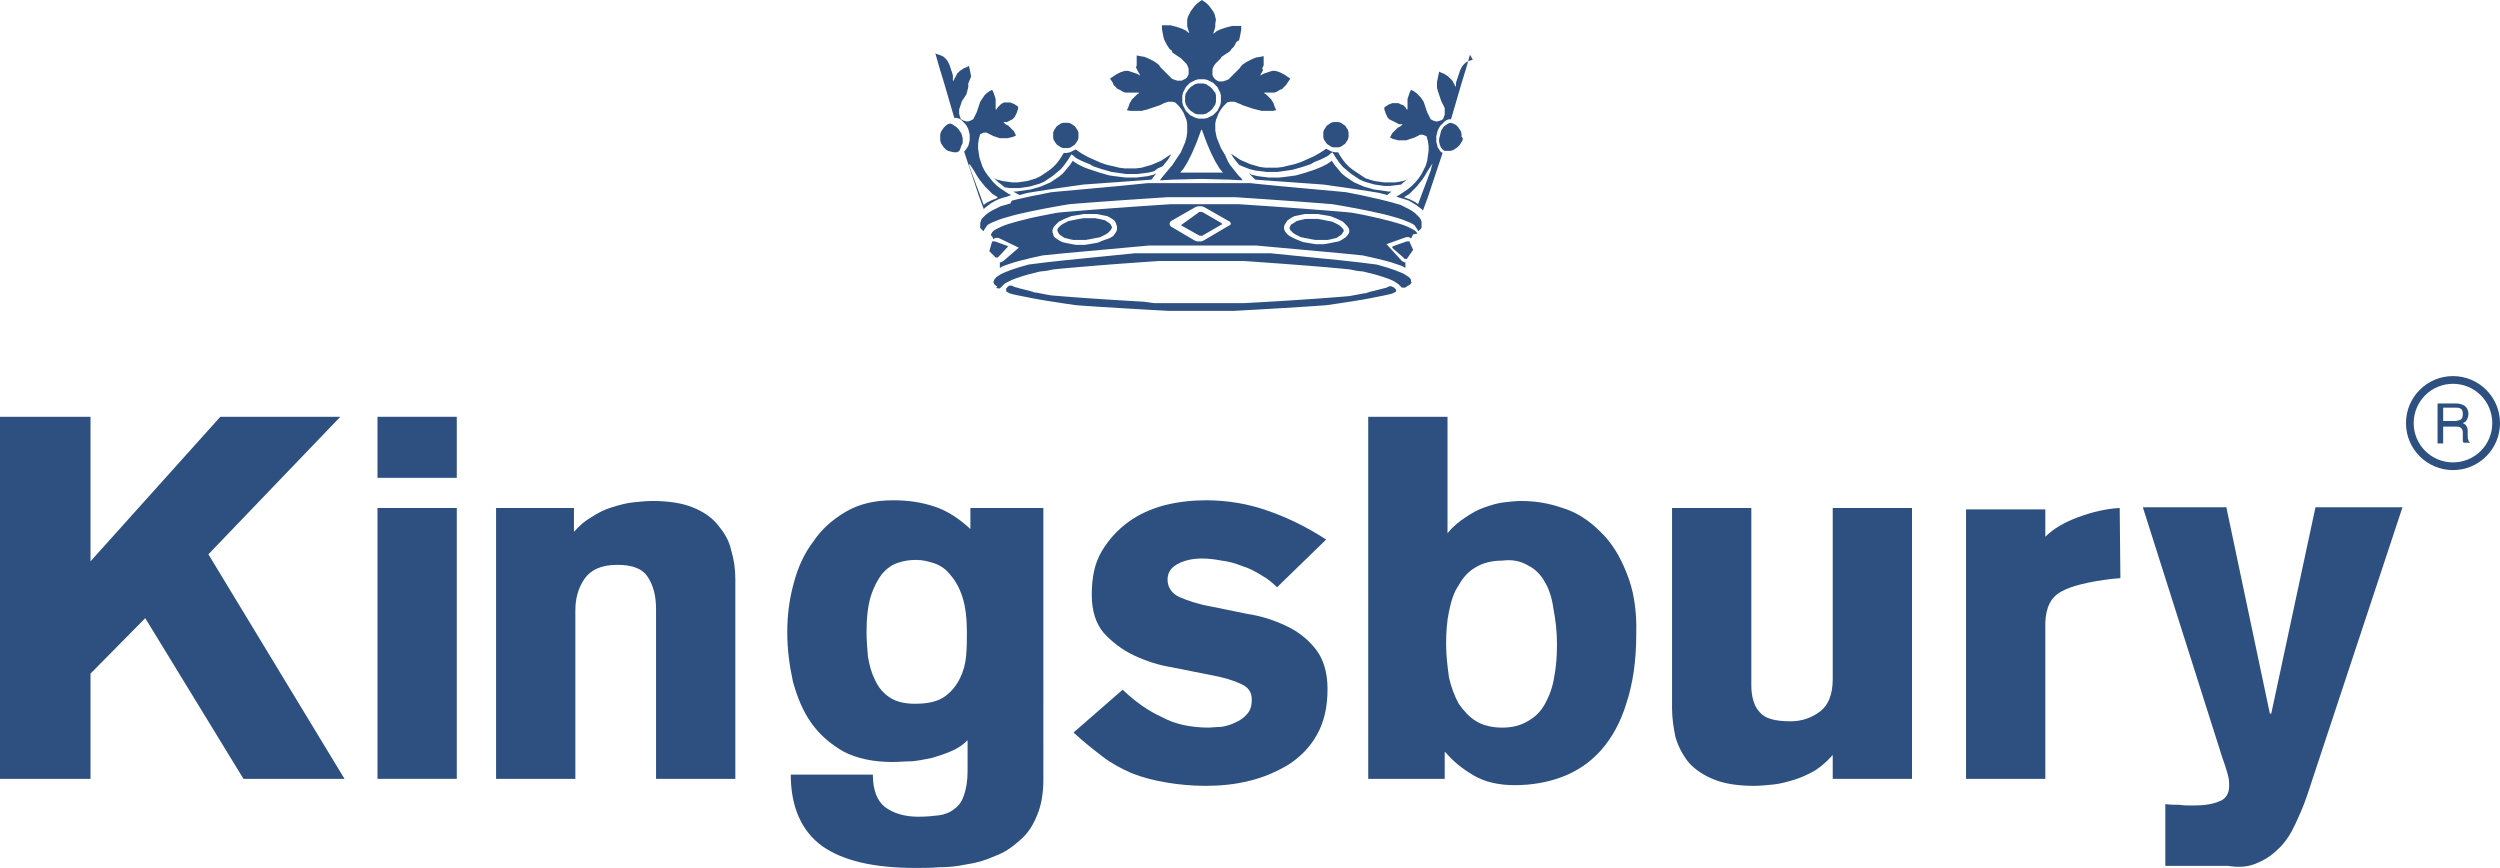 <?xml version="1.0" encoding="utf-8"?>
<!-- Generator: Adobe Illustrator 19.0.0, SVG Export Plug-In . SVG Version: 6.00 Build 0)  -->
<svg version="1.1" id="Capa_1" xmlns="http://www.w3.org/2000/svg" xmlns:xlink="http://www.w3.org/1999/xlink" x="0px" y="0px"
	 viewBox="0 0 356.3 123.7" style="enable-background:new 0 0 356.3 123.7;" xml:space="preserve">
<style type="text/css">
	.st0{fill:#2D5080;}
	.st1{clip-path:url(#SVGID_2_);fill:#2D5080;}
	.st2{clip-path:url(#SVGID_2_);fill-rule:evenodd;clip-rule:evenodd;fill:#2D5080;}
</style>
<polygon class="st0" points="31.4,59.4 12.9,80 12.9,59.4 0,59.4 0,111 12.9,111 12.9,96 20.7,88.1 34.7,111 49.1,111 29.7,79 
	48.5,59.4 "/>
<rect x="53.8" y="72.4" class="st0" width="11.3" height="38.6"/>
<rect x="53.8" y="59.4" class="st0" width="11.3" height="8.7"/>
<g>
	<defs>
		<rect id="SVGID_1_" y="0" width="356.3" height="123.7"/>
	</defs>
	<clipPath id="SVGID_2_">
		<use xlink:href="#SVGID_1_"  style="overflow:visible;"/>
	</clipPath>
	<path class="st1" d="M104.2,78.4c-0.3-1.4-1-2.5-1.9-3.6c-0.9-1.1-2.1-1.9-3.6-2.5c-1.5-0.6-3.4-0.9-5.7-0.9
		c-0.9,0-1.8,0.1-2.8,0.2c-1,0.1-2,0.4-3,0.7c-1,0.3-2,0.8-2.9,1.4c-0.9,0.5-1.7,1.2-2.5,2.1v-3.4H70.7V111H82V87
		c0-1.7,0.4-3.2,1.3-4.5c0.9-1.3,2.4-2,4.7-2c2.2,0,3.6,0.6,4.3,1.7c0.8,1.2,1.2,2.7,1.2,4.6V111h11.3V82.5
		C104.8,81.1,104.6,79.7,104.2,78.4"/>
	<path class="st1" d="M137.7,123.2c1.4-0.2,2.8-0.6,4.1-1.2c1.4-0.5,2.5-1.3,3.5-2.2c1.1-0.9,1.9-2.1,2.5-3.6
		c0.6-1.4,0.9-3.1,0.9-5.1V72.4h-10.4v3c-1.6-1.5-3.3-2.6-5.1-3.2c-1.8-0.6-3.7-0.9-5.9-0.9c-2.6,0-4.8,0.5-6.7,1.6
		c-1.9,1.1-3.5,2.5-4.7,4.3c-1.3,1.7-2.2,3.7-2.8,6c-0.6,2.2-0.9,4.5-0.9,6.9c0,2.4,0.3,4.7,0.8,7c0.6,2.2,1.4,4.2,2.6,5.9
		c1.2,1.7,2.7,3,4.6,4.1c1.9,1,4.3,1.5,7,1.5c0.9,0,1.8-0.1,2.8-0.1c1-0.1,1.9-0.3,2.9-0.5c1-0.3,1.9-0.6,2.8-1
		c0.9-0.4,1.6-0.9,2.2-1.5v4.4c0,1.4-0.2,2.5-0.5,3.4c-0.3,0.9-0.7,1.5-1.4,2c-0.6,0.5-1.4,0.8-2.2,0.9c-0.8,0.1-1.8,0.2-2.9,0.2
		c-2,0-3.6-0.5-4.8-1.4c-1.1-0.9-1.7-2.4-1.7-4.6h-11.7c0,4.7,1.6,8.1,4.5,10.2c3,2.1,7.4,3.1,13.3,3.1c1,0,2.1,0,3.4-0.1
		C135,123.6,136.3,123.5,137.7,123.2 M126.8,99.4c-0.9-0.6-1.6-1.4-2.1-2.5c-0.5-1-0.8-2.1-1-3.3c-0.1-1.2-0.2-2.4-0.2-3.5
		c0-2.1,0.2-3.8,0.6-5.1c0.4-1.3,1-2.4,1.6-3.2c0.7-0.8,1.4-1.3,2.3-1.6c0.9-0.3,1.7-0.4,2.6-0.4c0.9,0,1.7,0.2,2.6,0.5
		c0.9,0.3,1.7,0.9,2.3,1.7c0.7,0.8,1.3,1.9,1.7,3.2c0.4,1.3,0.6,2.9,0.6,4.9c0,1,0,2.1-0.1,3.3c-0.1,1.2-0.4,2.3-0.9,3.3
		c-0.5,1-1.2,1.9-2.2,2.6c-1,0.7-2.4,1-4.2,1C128.9,100.3,127.7,100,126.8,99.4"/>
	<path class="st1" d="M160,98.3l-7,6.1c1.4,1.3,2.8,2.4,4.1,3.4c1.3,1,2.8,1.8,4.2,2.4c1.5,0.6,3.1,1,4.8,1.3
		c1.7,0.3,3.7,0.5,5.7,0.5c2.1,0,4.2-0.2,6.2-0.7c2.1-0.5,3.9-1.3,5.6-2.3c1.7-1.1,3.1-2.5,4.1-4.3c1-1.8,1.5-3.9,1.5-6.5
		c0-2.4-0.6-4.3-1.7-5.7c-1.1-1.4-2.5-2.5-4.2-3.3c-1.7-0.8-3.5-1.4-5.5-1.7l-5.4-1.1c-1.7-0.3-3.1-0.8-4.3-1.3
		c-1.1-0.5-1.7-1.4-1.7-2.5c0-1,0.5-1.7,1.4-2.2c0.9-0.5,2.1-0.8,3.5-0.8c0.9,0,1.8,0.1,2.8,0.3c1,0.1,2,0.4,3,0.8
		c1,0.3,1.9,0.8,2.7,1.3c0.9,0.5,1.6,1.1,2.2,1.7l7-6.8c-2.6-1.7-5.4-3.1-8.3-4.1c-2.8-1-5.8-1.5-8.8-1.5c-1.9,0-3.9,0.2-5.9,0.7
		c-1.9,0.5-3.7,1.3-5.2,2.4c-1.5,1.1-2.8,2.5-3.8,4.2c-1,1.7-1.4,3.7-1.4,6.2c0,2.3,0.6,4.1,1.7,5.4c1.2,1.3,2.6,2.4,4.3,3.2
		c1.7,0.8,3.5,1.4,5.4,1.7l5.5,1.1c1.7,0.3,3.1,0.7,4.2,1.2c1.2,0.5,1.7,1.2,1.7,2.3c0,0.9-0.2,1.6-0.7,2.1c-0.4,0.5-1,0.9-1.7,1.2
		c-0.6,0.3-1.3,0.5-2,0.6c-0.7,0-1.3,0.1-1.7,0.1c-2.6,0-4.9-0.5-6.7-1.5C163.6,101.3,161.8,100,160,98.3"/>
	<path class="st1" d="M211.6,72.3c-0.9,0.3-1.8,0.8-2.7,1.4c-0.9,0.6-1.8,1.3-2.6,2.3V59.4h-11.3V111h10.9v-3.8h0.1
		c1,1.2,2.3,2.3,4,3.3c1.7,1,3.7,1.4,5.9,1.4c2.4,0,4.7-0.4,6.8-1.2c2.1-0.8,4-2.1,5.5-3.8c1.5-1.7,2.8-4,3.6-6.7
		c0.9-2.7,1.4-6,1.4-9.8c0.1-3.5-0.4-6.4-1.4-8.8c-1-2.5-2.2-4.4-3.8-5.9c-1.5-1.5-3.3-2.7-5.3-3.3c-2-0.7-3.9-1-5.9-1
		c-0.8,0-1.6,0.1-2.5,0.2C213.4,71.7,212.5,72,211.6,72.3 M217.8,80.6c1,0.5,1.8,1.3,2.4,2.4c0.6,1,1,2.3,1.2,3.8
		c0.3,1.5,0.5,3.2,0.5,5c0,1.6-0.1,3.2-0.4,4.7c-0.2,1.4-0.7,2.7-1.3,3.8c-0.6,1.1-1.4,1.9-2.5,2.5c-1,0.6-2.2,0.9-3.6,0.9
		c-1.4,0-2.7-0.3-3.7-0.9c-1-0.6-1.8-1.5-2.5-2.5c-0.6-1.1-1.1-2.4-1.4-3.8c-0.2-1.5-0.4-3.1-0.4-4.7c0-1.6,0.1-3.2,0.4-4.6
		c0.3-1.5,0.7-2.8,1.4-3.8c0.6-1.1,1.4-2,2.5-2.6c1-0.6,2.3-0.9,3.7-0.9C215.6,79.7,216.8,80,217.8,80.6"/>
	<path class="st1" d="M249.6,97.7V72.4h-11.3v28.5c0,1.4,0.2,2.8,0.5,4.2c0.4,1.3,1,2.5,1.9,3.6c0.9,1,2.1,1.8,3.6,2.4
		c1.5,0.6,3.4,0.9,5.7,0.9c0.9,0,1.8-0.1,2.8-0.2c1-0.1,2-0.4,3-0.7c1-0.3,2-0.8,2.9-1.3c0.9-0.6,1.7-1.3,2.5-2.2v3.4h11.3V72.4
		h-11.3v24.4c0,2.1-0.6,3.7-1.8,4.6c-1.2,0.9-2.6,1.4-4.2,1.4c-2.2,0-3.7-0.4-4.4-1.3C250,100.7,249.6,99.3,249.6,97.7"/>
	<path class="st1" d="M293.8,84.3c1.4-0.8,3.9-1.4,7.2-1.8l1.2-0.1l-0.1-10c-2,0.1-4,0.6-5.9,1.3c-1.9,0.7-3.5,1.6-4.7,2.8v-3.9
		h-11.3V111h11.3V88.7C291.6,86.5,292.3,85.1,293.8,84.3"/>
	<path class="st1" d="M321.9,122.9c1.2-0.5,2.1-1.2,3-2.1c0.9-0.9,1.6-2,2.2-3.3c0.6-1.3,1.2-2.6,1.7-4.1l13.6-41.1H330l-6.3,29.4
		h-0.2l-6.2-29.4h-11.9l11.3,35.6c0.5,1.4,0.8,2.4,0.9,2.9c0.1,0.5,0.1,0.9,0.1,1.2c0,1.1-0.5,1.9-1.4,2.2c-0.9,0.4-2.1,0.6-3.8,0.6
		c-0.6,0-1.3,0-1.9-0.1c-0.6,0-1.3,0-2-0.1v8.8h8.9C319.3,123.7,320.7,123.5,321.9,122.9"/>
	<path class="st2" d="M208.3,19.5l0-0.4l-0.1-0.4l-0.2-0.3l-0.2-0.3l-0.3-0.3l-0.4-0.2l-0.4-0.1l-0.3,0.1l-0.3,0.2l-0.3,0.2
		l-0.2,0.3l-0.2,0.3l-0.1,0.4l-0.1,0.4l-0.1,0.4l0,0.4l0.1,0.4l0.1,0.3l0.2,0.3l0.1,0.1l0.1,0.1l0.2,0.1l0.4,0l0.4,0l0.4-0.1
		l0.3-0.2l0.3-0.2l0.3-0.3l0.2-0.3l0.2-0.3l0.1-0.4L208.3,19.5z M201.4,35.6l-0.5-1.1l0-0.1l-0.1,0l-0.1,0h-0.1l-0.1,0l-2,0.7
		l-0.1,0.2l1.6,1.4l0.1,0.1l0.1,0.1l0.1,0l0.1,0l0.1,0L201.4,35.6 M209.5,7.8l-0.6,2.1l-0.7,2.3l-0.7,2.4l-0.7,2.4l-0.3,0h0
		l-0.3,0.1l0,0l-0.3,0.2l0,0l-0.3,0.3l0,0l-0.3,0.3l0,0l-0.2,0.3v0l-0.2,0.4v0l-0.1,0.4l0,0l-0.1,0.4l0,0.4v0.4l0.1,0.4v0l0.1,0.4
		l0,0l0.2,0.3l0,0l0.2,0.3l0.3,0.2l-0.7,2.1l-0.7,2.1l-0.7,2.1l-0.7,1.9l-0.2-0.2l0,0l-0.4-0.3l0,0l-0.4-0.3h0l-0.5-0.3l-0.5-0.3h0
		l-0.6-0.2v0l-0.7-0.2l-0.5-0.2l0.4-0.2h0l0.6-0.4v0l0.6-0.4h0l0.6-0.5v0l0.5-0.5h0l0.5-0.6v0l0.4-0.6l0,0l0.3-0.6l0.3-0.6l0,0
		l0.2-0.7v0l0.1-0.7l0.1-0.7l0-0.7v0l-0.1-0.7l-0.2-0.7l-0.3-0.1l0,0l-0.2-0.1h0l-0.2,0h0l-0.2,0h0l-0.2,0.1l0,0l-0.2,0.1h0
		l-0.2,0.1l-0.2,0.1l-0.3,0.1l-0.3,0.1l-0.3,0.1l-0.3,0.1l-0.3,0h-0.4l-0.4,0l-0.4-0.1l-0.4-0.1l-0.4-0.2l0,0v0l0.1-0.2l0.1-0.2
		l0.1-0.2l0.2-0.2l0.2-0.2l0.2-0.2l0.2-0.2l0.2-0.1l0.2-0.1l0.1-0.1l0.1-0.1l0.1-0.1l0,0l-0.3,0l-0.2,0l-0.2-0.1l-0.2-0.1l-0.2-0.1
		l-0.2-0.1L198,17l-0.2-0.2l-0.1-0.2l-0.1-0.2l-0.1-0.2l-0.1-0.3l-0.1-0.3l0-0.3l0.3-0.2l0.3-0.2l0.3-0.1l0.2-0.1l0.2,0l0.2,0l0.3,0
		l0.2,0l0.2,0.1l0.2,0.1L200,15l0.2,0.2l0.1,0.1l0.2,0.3l0.1,0v-0.2l0-0.1l0-0.2l0-0.2l0-0.2v-0.3l0-0.3l0.1-0.3l0.1-0.3l0.1-0.3
		l0.1-0.2v0l0.1-0.2l0.4,0.2l0.4,0.3l0.3,0.3l0.3,0.3l0.2,0.3l0.2,0.3l0.1,0.3l0.1,0.3l0.1,0.3l0.1,0.3l0.1,0.3l0.1,0.2l0.1,0.2l0,0
		l0.1,0.2v0l0.1,0.2l0,0l0.1,0.2l0,0l0.2,0.1l0.2,0.1l0.3,0.1h0l0.3,0h0l0.3-0.1l0,0l0.3-0.1l0,0l0.2-0.2l0.1-0.3l0.1-0.3l0-0.3
		l0-0.3v0l0-0.3v0l-0.1-0.2h0l-0.1-0.2v0l-0.1-0.2l-0.1-0.2l-0.1-0.2l-0.1-0.3l-0.1-0.3l-0.1-0.3l-0.1-0.3l-0.1-0.3l-0.1-0.4l0-0.4
		l0-0.4l0.1-0.5l0.1-0.5l0.1-0.5l0,0l0.2,0.1l0.2,0.1l0.3,0.1l0.3,0.2l0.3,0.2l0.2,0.2l0.2,0.2l0.2,0.2l0.1,0.2l0.1,0.2l0.1,0.1
		l0,0.1l0.1,0.2l0.1,0l0-0.3l0-0.2l0.1-0.3l0.1-0.3l0.1-0.3l0.1-0.3l0.1-0.3l0.1-0.3l0.1-0.2l0.1-0.2l0.2-0.3l0.2-0.2l0.2-0.2
		l0.2-0.1l0.2-0.1l0.3-0.1l0.3-0.1L209.5,7.8 M204.2,23.5l-0.1-0.1l-0.6,0.9l-0.4,0.7l-0.4,0.6l-0.4,0.5l-0.4,0.5l-0.4,0.4l-0.3,0.3
		l-0.3,0.3l-0.3,0.2l-0.5,0.3v0l0.5,0.2l0.3,0.1l0.2,0.1l0.2,0.1l0.2,0.1l0.2,0.1l0.4,0.3l0.3-0.8v0l0.3-0.8l0.3-0.8l0.3-0.8
		l0.3-0.8h0l0.3-0.8l0.2-0.8L204.2,23.5 M192.2,19.3l0-0.4l-0.1-0.4l-0.2-0.3l-0.2-0.3l-0.3-0.2l-0.3-0.2l-0.3-0.1l-0.4,0l-0.4,0
		l-0.3,0.1l-0.3,0.2l-0.3,0.2l-0.2,0.3l-0.2,0.3l-0.1,0.3l0,0.4l0,0.4l0.1,0.3l0.2,0.3l0.2,0.3l0.3,0.2l0.3,0.2l0.3,0.1l0.4,0l0.4,0
		l0.3-0.1l0.3-0.2l0.3-0.2l0.2-0.3l0.2-0.3l0.1-0.4L192.2,19.3 M191.5,33l0-0.2l-0.1-0.2l-0.2-0.2l-0.2-0.2l-0.3-0.2l-0.4-0.2
		l-0.4-0.2l-0.5-0.1l-0.5-0.1l-0.5-0.1l-0.6-0.1l-0.6,0l-0.6,0l-0.5,0l-0.5,0.1l-0.4,0.1l-0.4,0.1l-0.3,0.2l-0.3,0.2L184,32
		l-0.1,0.2l-0.1,0.2l0,0.2l0.1,0.2l0.2,0.2l0.2,0.2l0.3,0.2l0.4,0.2l0.4,0.2l0.5,0.1l0.5,0.1l0.5,0.1l0.6,0.1l0.6,0h0.6l0.5,0
		l0.5-0.1l0.4-0.1l0.4-0.1l0.3-0.2l0.3-0.2l0.2-0.2l0.1-0.2L191.5,33 M198.3,27.3l-0.4,0l-0.7-0.1l-0.7-0.1h0l-0.7-0.1l-0.7-0.2h0
		l-0.7-0.2v0l-0.7-0.3h0l-0.7-0.3h0l-0.6-0.4v0l-0.6-0.4h0l-0.6-0.5l0,0l-0.5-0.6l-0.5-0.6l0,0l-0.4-0.6l-0.1,0.1l-0.3,0.2l-0.3,0.2
		h0l-0.4,0.2l-0.4,0.2l-0.5,0.2l-0.5,0.2h0l-0.6,0.2v0l-0.6,0.2h0l-0.7,0.2l-0.7,0.2l-0.7,0.1h0l-0.8,0.1l-0.8,0.1h0l-0.8,0l-0.8,0
		h0l-0.8-0.1l-0.8-0.1h0l-0.8-0.2h0l-0.4-0.2l0.9,0.9l1.3,0.1l1.4,0.1l1.4,0.1l1.4,0.1l1.4,0.1l1.4,0.1l1.4,0.1l1.4,0.2l1.4,0.2
		l1.4,0.2l1.3,0.2h0l1.3,0.2l1.2,0.2l1.1,0.3L198.3,27.3 M200.7,25.5l-0.4,0.2l-0.8,0.2h0l-0.7,0.1L198,26h0l-0.7,0h0l-0.7-0.1h0
		l-0.7-0.1h0l-0.7-0.2v0l-0.6-0.2h0L194,25h0l-0.6-0.4v0l-0.6-0.4h0l-0.5-0.4v0l-0.5-0.5h0l-0.4-0.5v0l-0.4-0.6h0l-0.3-0.5l-0.4,0
		l-0.5-0.1l0,0l-0.4-0.2h0l-0.4-0.2l-0.9,0.6l-0.9,0.5h0l-0.9,0.4h0l-0.9,0.4v0l-0.9,0.3h0l-0.9,0.2l-0.8,0.2h0l-0.8,0.1h0l-0.8,0
		l-0.8,0h0l-0.8-0.1h0l-0.7-0.2h0l-0.7-0.2v0l-0.7-0.3h0l-0.7-0.3l-0.6-0.4h0l-0.6-0.4l0,0l-0.2-0.1l0.1,0.1l0.3,0.5l0.4,0.5
		l0.4,0.5l0.7,0.3l0.8,0.3l0.8,0.2l0.8,0.1l0.8,0.1l0.8,0l0.8,0l0.7-0.1l0.7-0.1l0.7-0.1l0.7-0.2l0.7-0.2l0.6-0.2l0.6-0.2l0.5-0.3
		l0.5-0.2l0.5-0.2l0.4-0.2l0.4-0.2l0.3-0.2l0.2-0.2l0.3-0.2l0.5,0.8l0.5,0.7l0.5,0.6l0.6,0.5l0.6,0.5l0.6,0.4l0.6,0.4l0.7,0.3
		l0.7,0.2l0.7,0.2l0.7,0.1l0.7,0.1h0.8l0.8-0.1l0.8-0.1l0.3-0.3l0.4-0.3L200.7,25.5L200.7,25.5 M173.3,14l0-0.4l-0.1-0.4L173,13
		l-0.2-0.3l-0.3-0.3l-0.3-0.2l-0.3-0.2l-0.4-0.1l-0.4,0l-0.4,0l-0.4,0.1l-0.3,0.2l-0.3,0.2l-0.3,0.3l-0.2,0.3l-0.2,0.3l-0.1,0.4
		l0,0.4l0,0.4l0.1,0.4l0.2,0.3l0.2,0.3l0.3,0.3l0.3,0.2l0.3,0.2l0.4,0.1l0.4,0l0.4,0l0.4-0.1l0.3-0.2l0.3-0.2l0.3-0.3l0.2-0.3
		l0.2-0.3l0.1-0.4L173.3,14 M174.2,32L174.2,32l-0.1-0.2l-2.6-1.5l-0.2-0.1l-0.2,0l-0.2,0l-0.1,0.1l-2.5,1.8l2.5,1.4l0.2,0.1l0.2,0
		l0.2,0l0.1-0.1l2.6-1.5L174.2,32L174.2,32 M173.2,3.4l0,0.4l-0.1,0.4l-0.2,0.6l0,0l0.2-0.1l0,0l0.1-0.1l0.1-0.1l0.2-0.1l0.2-0.1
		l0.2-0.1l0.3-0.1l0.3-0.1l0.3-0.1l0.4-0.1l0.4-0.1l0.4,0l0.3,0l0.3,0h0.2h0.1l0,0.5l-0.1,0.6l-0.1,0.5l-0.1,0.4L176.2,6L176,6.4
		l-0.2,0.3L175.5,7l-0.2,0.3l-0.3,0.2l-0.3,0.2l-0.3,0.2l-0.3,0.2L174,8.3h0l-0.2,0.2l-0.2,0.2v0l-0.2,0.2l0,0l-0.2,0.2h0L173,9.4v0
		l-0.1,0.2l0,0l-0.1,0.3l0,0.3l0,0.3l0,0.2v0l0.1,0.2l0,0l0.1,0.2l0.2,0.2l0.1,0.1l0,0l0.2,0.1l0,0l0.2,0.1h0l0.3,0l0.3,0l0.3-0.1
		l0,0l0.3-0.1h0l0.2-0.1l0,0l0.2-0.2l0,0l0.2-0.2h0l0.2-0.2v0l0.2-0.2l0.2-0.2l0.2-0.2l0.2-0.2l0.2-0.2l0.2-0.3l0.2-0.2l0.3-0.2
		l0.3-0.2l0.4-0.2l0.4-0.2l0.5-0.2l0.6-0.1l0.5-0.1v0l0,0.2l0,0.3l0,0.3V9l0,0.3l-0.1,0.2l-0.1,0.2L180,10l-0.1,0.2l-0.1,0.2
		l-0.1,0.1v0l0,0.1l-0.1,0.2l0,0l0.3-0.2l0.2-0.1l0.3-0.1l0.3-0.1l0.3-0.1l0.3-0.1l0.3,0l0.2,0l0.3,0.1l0.3,0.1l0.2,0.1l0.2,0.1
		l0.2,0.1l0.3,0.2l0.3,0.2l0.3,0.2l-0.2,0.3l-0.2,0.3l-0.2,0.3l-0.2,0.2l-0.2,0.2l-0.2,0.2l-0.3,0.1l-0.3,0.2l-0.2,0.1l-0.3,0.1
		l-0.3,0l-0.3,0H181l-0.3,0l-0.2,0l-0.3,0l0,0.1l0.1,0.1l0,0l0.1,0l0.1,0.1l0.1,0.1l0.2,0.2L181,14l0.2,0.2l0.1,0.2l0.2,0.3l0.1,0.3
		l0.1,0.3l0.1,0.2l0.1,0.2l0,0l-0.5,0.1l-0.6,0h-0.5l-0.5,0l-0.4-0.1l-0.4-0.1l-0.4-0.1l-0.3-0.1l-0.3-0.1l-0.3-0.1l-0.3-0.1
		l-0.3-0.1l-0.2-0.1l-0.2-0.1h0l-0.3-0.1v0l-0.2-0.1h0l-0.3-0.1h0l-0.3,0h0l-0.3,0l-0.4,0.1l-0.5,0.5v0l-0.4,0.5h0l-0.3,0.5v0
		l-0.2,0.5l0,0l-0.2,0.5v0l-0.1,0.5v0l0,0.5v0l0,0.5v0l0.1,0.5v0l0.1,0.5v0l0.2,0.5h0l0.2,0.5v0l0.2,0.5l0.3,0.5v0l0.3,0.5L175,23h0
		l0.3,0.5l0.4,0.5v0l0.4,0.5l0.4,0.5l0.4,0.4l0.2,0.3l-1.9-0.1l-4-0.1l-4,0.1l-1.9,0.1l0.3-0.4l0.5-0.6l0.5-0.6v0l0.5-0.6l0.4-0.6h0
		l0.4-0.6v0l0.4-0.6l0.3-0.7v0l0.3-0.7h0l0.2-0.7v0l0.1-0.7l0-0.7l0-0.6l-0.1-0.5v0l-0.2-0.5l0,0l-0.2-0.5l-0.3-0.5l0,0l-0.4-0.5
		l-0.5-0.5l-0.4-0.1h0l-0.3,0h0l-0.3,0h0l-0.3,0.1h0l-0.3,0.1v0l-0.2,0.1h0l-0.2,0.1l-0.2,0.1l-0.3,0.1l-0.3,0.1l-0.3,0.1l-0.3,0.1
		l-0.3,0.1l-0.3,0.1l-0.4,0.1l-0.4,0.1l-0.5,0h-0.5l-0.6,0l-0.5-0.1l0,0l0.1-0.2l0.1-0.2l0.1-0.3l0.1-0.3l0.2-0.3l0.1-0.2l0.2-0.2
		l0.2-0.2l0.2-0.2l0.1-0.1l0.1-0.1l0.1,0l0.1-0.1l0-0.1l-0.3,0l-0.2,0l-0.3,0H161l-0.3,0l-0.3,0l-0.3-0.1l-0.2-0.1l-0.3-0.2
		l-0.3-0.1l-0.2-0.2l-0.2-0.2l-0.2-0.2l-0.1-0.3l-0.2-0.3l-0.2-0.3l0.3-0.2l0.3-0.2l0.3-0.2l0.2-0.1l0.2-0.1l0.2-0.1l0.3-0.1
		l0.3-0.1l0.2,0l0.3,0l0.3,0.1l0.3,0.1l0.3,0.1l0.3,0.1l0.2,0.1l0.3,0.2l0,0l-0.1-0.2l0,0l0-0.1v0l-0.1-0.1l-0.1-0.2l-0.1-0.2
		l-0.1-0.2l-0.1-0.2L162,9.3l0-0.3V8.7l0-0.3l0-0.3l0-0.2v0l0.5,0.1l0.6,0.1l0.5,0.2l0.4,0.2l0.4,0.2l0.3,0.2l0.3,0.2l0.2,0.2
		l0.2,0.3l0.2,0.2l0.2,0.2l0.2,0.2l0.2,0.2v0l0.2,0.2l0.2,0.2l0,0l0.2,0.2h0l0.2,0.2v0l0.2,0.1l0,0l0.3,0.1l0.3,0.1l0.3,0h0l0.3,0h0
		l0.2-0.1l0,0l0.2-0.1l0.2-0.1l0.2-0.2l0,0l0.1-0.2l0,0l0.1-0.2v0l0-0.2l0-0.3l0-0.3v0l-0.1-0.3l0,0l-0.1-0.2v0l-0.1-0.2h0l-0.2-0.2
		v0l-0.2-0.2l0,0l-0.2-0.2l-0.2-0.2h0L168,8.1l-0.3-0.2l-0.3-0.2l-0.3-0.2L167,7.2L166.7,7l-0.2-0.3l-0.2-0.3L166.1,6l-0.2-0.4
		l-0.1-0.4l-0.1-0.5l-0.1-0.6l0-0.5h0h0h0.2l0.3,0l0.3,0l0.4,0l0.4,0.1l0.4,0.1l0.3,0.1l0.3,0.1l0.3,0.1l0.2,0.1l0.2,0.1l0.2,0.1
		l0.1,0.1h0l0.1,0.1l0.2,0.1l0,0l-0.2-0.6l-0.1-0.4l0-0.4l0-0.5l0.1-0.4l0.2-0.4l0.2-0.4l0.3-0.4l0.3-0.4l0.3-0.3l0.4-0.3l0.3-0.2
		l0.3,0.2l0.4,0.3l0.3,0.3l0.3,0.4l0.3,0.4l0.2,0.4l0.1,0.4l0.1,0.4L173.2,3.4 M174,14.1L174,14.1l0-0.5v0l-0.1-0.4l0,0l-0.2-0.4v0
		l-0.2-0.4l0,0l-0.3-0.3l0,0l-0.3-0.3l0,0l-0.4-0.2h0l-0.4-0.2l0,0l-0.4-0.1l-0.4,0l-0.5,0h0l-0.4,0.1l0,0l-0.4,0.2h0l-0.4,0.2l0,0
		l-0.3,0.3l0,0l-0.3,0.3l0,0l-0.2,0.4v0l-0.2,0.4l0,0l-0.1,0.4l0,0.5l0,0.5v0l0.1,0.4l0,0l0.2,0.4v0l0.2,0.4l0,0l0.3,0.3l0,0
		l0.3,0.3l0,0l0.4,0.2h0l0.4,0.2l0,0l0.4,0.1l0.5,0l0.4,0h0l0.4-0.1l0,0l0.4-0.2h0l0.4-0.2l0,0l0.3-0.3l0,0l0.3-0.3l0,0l0.2-0.4v0
		l0.2-0.4l0,0l0.1-0.4L174,14.1 M174.3,24.6l-0.5-0.6l-0.3-0.5l-0.3-0.5l-0.3-0.6l-0.3-0.6l-0.3-0.7l-0.3-0.7l-0.3-0.8l-0.4-1.1
		h-0.1l-0.4,1.1l-0.3,0.8l-0.3,0.7l-0.3,0.7l-0.3,0.6l-0.3,0.6l-0.3,0.5l-0.3,0.5l-0.5,0.6l0,0l0.4,0l0.2,0l0.3,0h0l0.3,0l0.4,0
		l0.4,0l0.5,0l0.6,0l0.6,0l0.5,0l0.4,0l0.4,0l0.3,0h0l0.3,0l0.2,0l0.2,0L174.3,24.6L174.3,24.6 M158.5,32.4l-0.1-0.2l-0.1-0.2
		l-0.2-0.2l-0.3-0.2l-0.3-0.2l-0.4-0.1l-0.5-0.1l-0.5-0.1l-0.5,0l-0.6,0l-0.6,0l-0.6,0.1l-0.5,0.1l-0.5,0.1l-0.5,0.1l-0.4,0.2
		l-0.4,0.2l-0.3,0.2l-0.2,0.2l-0.2,0.2l-0.1,0.2l0,0.2l0.1,0.2l0.1,0.2l0.2,0.2l0.3,0.2l0.3,0.2l0.4,0.1l0.4,0.1l0.5,0.1l0.5,0h0.6
		l0.6,0l0.6-0.1l0.5-0.1l0.5-0.1l0.5-0.1l0.4-0.2l0.4-0.2l0.3-0.2l0.2-0.2l0.2-0.2l0.1-0.2L158.5,32.4 M153.7,19.3l0-0.4l-0.1-0.3
		l-0.2-0.3l-0.2-0.3l-0.3-0.2l-0.3-0.2l-0.3-0.1l-0.4,0l-0.4,0l-0.3,0.1l-0.3,0.2l-0.3,0.2l-0.2,0.3l-0.2,0.3l-0.1,0.3l0,0.4l0,0.4
		l0.1,0.3l0.2,0.3l0.2,0.3l0.3,0.2l0.3,0.2l0.3,0.1l0.4,0l0.4,0l0.3-0.1l0.3-0.2l0.3-0.2l0.2-0.3l0.2-0.3l0.1-0.3L153.7,19.3
		 M164.8,24.7l-0.4,0.2l-0.8,0.2h0l-0.8,0.1l-0.8,0.1h0l-0.8,0l-0.8,0h0l-0.8-0.1l-0.8-0.1h0l-0.7-0.1l-0.7-0.2l-0.7-0.2h0l-0.6-0.2
		v0l-0.6-0.2l-0.6-0.2h0l-0.5-0.2l-0.4-0.2l-0.4-0.2h0l-0.3-0.2l-0.3-0.2v0l-0.1-0.1l-0.4,0.6l-0.5,0.6h0l-0.5,0.6v0l-0.6,0.5h0
		l-0.6,0.4v0l-0.6,0.4h0l-0.7,0.3h0l-0.7,0.3v0l-0.7,0.2h0l-0.7,0.2l-0.7,0.1h0l-0.7,0.1l-0.7,0.1h0l-0.4,0l0.9,0.5l1.1-0.3l1.2-0.2
		l1.3-0.2h0l1.3-0.2l1.4-0.2l1.4-0.2l1.4-0.2l1.4-0.1l1.4-0.1l1.4-0.1l1.4-0.1l1.4-0.1l1.4-0.1h0l1.3-0.1L164.8,24.7 M198.9,41.2
		l-0.1-0.1l-0.1-0.1l-0.2-0.1l-0.2-0.1l-0.1,0l-0.1,0l-0.1,0l-0.2,0.1l-0.2,0.1l-0.4,0.1l-0.4,0.1l-0.4,0.1l-0.4,0.1l-0.4,0.1
		l-0.4,0.1l-0.3,0.1l-0.3,0.1l-0.2,0l-1,0.2l-1.1,0.2l-1.2,0.1l-1.3,0.1l-1.3,0.1l-1.4,0.1l-1.5,0.1l-1.5,0.1h0l-1.6,0.1l-1.7,0.1
		l-1.7,0.1l-1.8,0.1l-1.8,0l-1.9,0l-2.7,0l-2.7,0l-1.9,0l-1.8,0L163,43l-1.7-0.1l-1.7-0.1l-1.6-0.1h0l-1.5-0.1l-1.5-0.1l-1.4-0.1
		l-1.3-0.1l-1.3-0.1l-1.2-0.1l-1.1-0.2h0l-1-0.2l-0.2,0l-0.3-0.1l-0.3-0.1l-0.4-0.1l-0.4-0.1l-0.4-0.1l-0.4-0.1L145,41l-0.4-0.1
		l-0.2-0.1l-0.2-0.1l-0.1,0l-0.1,0l-0.1,0l-0.2,0.1l-0.1,0.1l-0.1,0.1l-0.1,0.1l0,0.1l0,0.1l0,0.1l0,0.1l0.1,0.1l0.2,0.1l0.2,0.1
		l0.3,0.1l0.9,0.2l1,0.2l1,0.2l1.1,0.2l1.2,0.2l1.3,0.2l1.3,0.2l1.4,0.2l1.4,0.1l1.5,0.1l1.6,0.1l1.6,0.1l1.7,0.1l1.7,0.1l1.8,0.1
		l1.8,0.1l1.9,0l2.8,0l2.8,0l1.9,0l1.8-0.1l1.8-0.1l1.7-0.1l1.7-0.1l1.6-0.1l1.6-0.1l1.5-0.1l1.4-0.1l1.4-0.2l1.3-0.2l1.3-0.2
		l1.2-0.2l1.1-0.2l1-0.2l1-0.2l0.9-0.2l0.3-0.1l0.2-0.1l0.2-0.1l0.1-0.1L198.9,41.2L198.9,41.2 M166.9,22l-0.2,0.1l-0.6,0.4h0
		l-0.6,0.4l-0.7,0.3h0l-0.7,0.3v0l-0.7,0.2h0l-0.7,0.2h0l-0.8,0.1h0l-0.8,0l-0.8,0h0l-0.8-0.1h0l-0.8-0.2l-0.9-0.2h0l-0.9-0.3v0
		l-0.9-0.4h0l-0.9-0.4h0l-0.9-0.5l-0.9-0.6l-0.4,0.2l-0.4,0.2l0,0l-0.5,0.1h0l-0.4,0l-0.3,0.5l-0.4,0.6v0l-0.4,0.5h0l-0.5,0.5v0
		l-0.5,0.4h0l-0.6,0.4v0l-0.6,0.4h0l-0.6,0.3h0l-0.6,0.2v0l-0.7,0.2h0l-0.7,0.1h0L145,26h0l-0.7,0h0l-0.7-0.1l-0.7-0.1h0l-0.8-0.2
		l0,0l-0.4-0.2l0.1,0.1l0.4,0.4l0.5,0.4l0.5,0.4l0.7,0.1l0.7,0l0.7,0l0.7-0.1l0.7-0.1l0.7-0.2l0.7-0.2l0.7-0.3l0.6-0.4l0.6-0.4
		l0.6-0.5l0.6-0.5l0.5-0.6l0.5-0.7l0.5-0.8l0.3,0.2l0.2,0.2l0.3,0.2l0.4,0.2l0.4,0.2l0.5,0.2l0.5,0.2l0.5,0.3l0.6,0.2l0.6,0.2
		l0.7,0.2l0.7,0.2l0.7,0.1l0.7,0.1l0.7,0.1l0.8,0l0.8,0l0.8-0.1l0.8-0.1l0.8-0.2L165,24l0.7-0.3l0.4-0.5l0.4-0.5l0.3-0.5L166.9,22
		 M201.1,40.2l0-0.3l-0.1-0.2l-0.2-0.2l-0.3-0.2l-0.3-0.2l-0.4-0.2l-0.5-0.2l-0.5-0.2l-0.6-0.2l-0.6-0.2l-0.7-0.2l-0.7-0.2l-0.8-0.1
		l-0.8-0.1l-0.8-0.1l-0.9-0.1l-0.9-0.1l-0.9-0.1l-1-0.1l-1-0.1l-1-0.1l-1-0.1l-1-0.1l-1-0.1l-1-0.1l-1-0.1l-1-0.1l-1-0.1l-1,0l-1,0
		l-1,0l-0.9,0l-0.9,0l-0.9,0l-0.9,0l-0.8,0l-0.8,0l-0.8,0l-0.7,0l-0.7,0l-0.8,0l-0.8,0l-0.8,0l-0.9,0l-0.9,0l-0.9,0l-0.9,0l-1,0
		l-1,0l-1,0l-1,0.1l-1,0.1l-1,0.1l-1,0.1l-1,0.1l-1,0.1l-1,0.1l-1,0.1l-1,0.1l-1,0.1l-0.9,0.1l-0.9,0.1l-0.9,0.1l-0.8,0.1l-0.8,0.1
		l-0.8,0.1l-0.7,0.2l-0.7,0.2l-0.6,0.2l-0.6,0.2l-0.5,0.2l-0.5,0.2l-0.4,0.2l-0.3,0.2l-0.3,0.2l-0.2,0.2l-0.1,0.2l-0.1,0.2l0,0.2
		l0.1,0.2l0.2,0.2l0.2,0.1L142,41l0.2,0.1l0.1,0l0.1,0l0.1,0l0.1-0.1l0.1-0.1l0.1-0.1l0.1-0.1v0l0.1-0.1h0l0.1-0.1l0.3-0.2l0.4-0.2
		h0l0.4-0.2l0.5-0.2v0l0.6-0.2h0l0.6-0.2l0.7-0.2l0.8-0.2l0.8-0.2h0l0.9-0.1l1-0.2l1-0.1l1.1-0.1l1.1-0.1l1.2-0.1l1.2-0.1l1.2-0.1
		l1.3-0.1l1.3-0.1h0l1.4-0.1l1.4-0.1l1.4-0.1l1.5-0.1l1.5,0l1.5,0l1.5,0l1.5,0l1.5,0l1.5,0l1.5,0l1.5,0l1.5,0.1l1.4,0.1l1.4,0.1
		l1.4,0.1h0l1.3,0.1l1.3,0.1l1.3,0.1l1.2,0.1l1.2,0.1l1.1,0.1l1.1,0.1l1,0.1l1,0.2l0.9,0.1h0l0.8,0.2l0.8,0.2l0.7,0.2l0.6,0.2h0
		l0.6,0.2v0l0.5,0.2l0.4,0.2h0l0.3,0.2l0,0l0.3,0.2l0.1,0.1l0.1,0.1l0,0l0.1,0.1l0.1,0.1v0l0.1,0.1l0.1,0l0.1,0l0.1,0l0.1,0l0.2-0.1
		l0.3-0.2l0.2-0.1l0.2-0.2l0.1-0.2L201.1,40.2 M143.7,35.1l-1.9-0.7l-0.1,0h-0.1l-0.1,0l-0.1,0l0,0l-0.4,1.4l0.9,0.9l0.1,0l0.1,0
		l0.1,0l0.1-0.1l0.1-0.1L143.7,35.1 M201.4,33.4l-0.3,0.6l-0.1-0.1h0l-0.2-0.1l0,0l-0.2,0l-0.2,0l-2.8,1l2.2,2.4l0.2,0.1l0,0
		l0.2,0.1l0.1,0l0,0.8l-0.3-0.2h0l-0.5-0.2h0l-0.6-0.2v0l-0.6-0.2h0l-0.7-0.2l-0.8-0.2l-0.8-0.2l-0.9-0.2h0l-0.9-0.2l-1-0.1l-1-0.1
		l-1-0.1l-1.1-0.1l-1.1-0.1l-1.1-0.1l-1.1-0.1l-1.1-0.1l-1.1-0.1l-1.1-0.1h0l-1.1-0.1l-1.1-0.1l-1.1-0.1l-1.1-0.1l-1.1,0l-1.1,0
		l-1,0l-1,0l-0.9,0l-0.9,0l-0.9,0l-0.8,0l-0.8,0l-0.9,0l-0.9,0l-0.9,0l-1,0l-1,0l-1.1,0l-1.1,0l-1.1,0.1l-1.1,0.1l-1.1,0.1l-1.1,0.1
		h0l-1.1,0.1l-1.1,0.1l-1.1,0.1l-1.1,0.1l-1.1,0.1l-1.1,0.1l-1.1,0.1l-1,0.1l-1,0.1l-1,0.1h0l-0.9,0.2l-0.9,0.2l-0.8,0.2l-0.8,0.2
		l-0.7,0.2h0l-0.6,0.2v0l-0.6,0.2h0l-0.5,0.2l-0.3,0.2l0-0.8l0.1,0h0l0.2-0.1l0.2-0.1l2.2-1.9l-2.9-1.4l-0.2,0h0l-0.2,0h0l-0.2,0.1
		l-0.1,0.1l-0.1-0.2l-0.1-0.2v0l-0.1-0.1h0l-0.1-0.1l0,0l0,0l0.1-0.2l0.1-0.2l0.2-0.2l0.3-0.2l0.4-0.2l0.4-0.2l0.5-0.2l0.6-0.2
		l0.7-0.2l0.7-0.2l0.8-0.2l0.8-0.2l0.9-0.2l1-0.2l1-0.2l1.1-0.2l1.1-0.1l1.2-0.1l1.2-0.1l1.3-0.1l1.3-0.1l1.3-0.1l1.4-0.1l1.4-0.1
		l1.4-0.1l1.5-0.1l1.5-0.1l1.5-0.1l1.6,0l1.6,0l1.6,0l1.6,0l1.6,0l1.6,0l1.5,0.1l1.5,0.1l1.5,0.1l1.4,0.1l1.4,0.1l1.4,0.1l1.3,0.1
		l1.3,0.1l1.3,0.1l1.2,0.1l1.2,0.1l1.1,0.1l1.1,0.2l1,0.2l0.9,0.2l0.9,0.2l0.8,0.2l0.8,0.2l0.7,0.2l0.7,0.2l0.6,0.2l0.5,0.2l0.4,0.2
		l0.4,0.2l0.3,0.2l0.2,0.2l0.1,0.2L201.4,33.4 M192.3,33.1L192.3,33.1l0-0.3v0l-0.1-0.3l0,0l-0.2-0.3l0,0l-0.3-0.3v0l-0.3-0.3l0,0
		l-0.4-0.2h0l-0.4-0.2l-0.5-0.2l0,0l-0.5-0.2h0l-0.6-0.1l-0.6-0.1l-0.6-0.1l-0.6,0l-0.6,0h0l-0.6,0l-0.5,0.1h0l-0.5,0.1h0l-0.5,0.1
		l0,0l-0.4,0.2l-0.3,0.2l0,0l-0.3,0.2l0,0l-0.2,0.3l0,0l-0.2,0.3l-0.1,0.3l0,0.3l0,0l0.1,0.3v0l0.2,0.3l0,0l0.3,0.3l0,0l0.3,0.2l0,0
		l0.4,0.2h0l0.4,0.2h0l0.5,0.2v0l0.5,0.2h0l0.6,0.1l0.6,0.1l0.6,0.1l0.6,0l0.6,0h0l0.6-0.1l0.5-0.1h0l0.5-0.1h0l0.5-0.1l0,0l0.4-0.2
		l0.3-0.2l0,0l0.3-0.2l0,0l0.2-0.2l0,0l0.2-0.3L192.3,33.1 M175.4,32v-0.2l-0.1-0.2l-0.2-0.1l-3.5-2l-0.3-0.1l-0.3,0l-0.3,0
		l-0.3,0.1l-3.5,2l-0.1,0.1l-0.1,0.2V32l0.1,0.2l0.1,0.1l3.4,2l0.3,0.1l0.3,0l0.3,0l0.3-0.1l3.4-2l0.2-0.1L175.4,32L175.4,32
		 M159.2,32.3L159.2,32.3l-0.1-0.3l0,0l-0.1-0.3l0,0l-0.2-0.3l0,0l-0.3-0.2l0,0l-0.3-0.2l-0.4-0.2l0,0l-0.5-0.1h0l-0.5-0.1h0
		l-0.5-0.1l-0.6,0h0l-0.6,0l-0.6,0l-0.6,0.1h0l-0.6,0.1l-0.6,0.1h0l-0.5,0.2l0,0l-0.5,0.2l-0.4,0.2h0l-0.4,0.2l0,0l-0.3,0.3v0
		l-0.3,0.3l0,0l-0.2,0.3l0,0l-0.1,0.3l0,0.3l0.1,0.3l0,0l0.1,0.3l0,0l0.2,0.2l0,0l0.3,0.2l0,0l0.3,0.2l0.4,0.2l0,0l0.4,0.1h0
		l0.5,0.1h0l0.5,0.1l0.6,0.1h0l0.6,0l0.6,0l0.6-0.1h0l0.6-0.1l0.6-0.1h0l0.5-0.2v0l0.5-0.2h0L158,34h0l0.4-0.2l0,0l0.3-0.2l0,0
		l0.2-0.3l0,0l0.2-0.3v0l0.1-0.3L159.2,32.3 M202.6,31.9l0-0.3l-0.1-0.3l-0.2-0.3l-0.3-0.3l-0.3-0.3l-0.4-0.3l-0.5-0.3l-0.6-0.3
		l-0.6-0.3l-0.7-0.2l-0.7-0.2l-0.8-0.2l-0.8-0.2l-0.9-0.2l-0.9-0.2l-0.9-0.2l-1-0.2l-1-0.2l-1-0.1l-1.1-0.1l-1.1-0.1l-1.1-0.1
		l-1.1-0.1l-1.1-0.1l-1.1-0.1l-1.1-0.1l-1.1-0.1l-1-0.1l-1-0.1l-1-0.1l-0.9-0.1l-0.9,0l-0.9,0l-0.9,0l-0.8,0l-0.8,0l-0.7,0l-0.7,0
		l-0.6,0l-0.5,0h-0.5h-0.5l-0.5,0l-0.6,0l-0.7,0l-0.7,0l-0.8,0l-0.8,0l-0.9,0l-0.9,0l-0.9,0l-1,0.1l-1,0.1l-1,0.1l-1,0.1l-1.1,0.1
		l-1.1,0.1l-1.1,0.1l-1.1,0.1l-1.1,0.1l-1.1,0.1l-1.1,0.1l-1.1,0.1l-1,0.1l-1,0.2l-1,0.2l-1,0.2l-0.9,0.2l-0.9,0.2l-0.8,0.2L144,29
		l-0.7,0.2l-0.7,0.2l-0.6,0.3l-0.6,0.3l-0.5,0.3l-0.4,0.3l-0.3,0.3l-0.3,0.3l-0.1,0.3l-0.1,0.3l0,0.3l0,0.2l0,0.2l0.1,0.1l0.1,0.1
		l0.1,0.1l0.1,0.1l0.1,0l0.1-0.2l0.2-0.3l0,0l0.2-0.3l0,0l0.3-0.2l0,0l0.4-0.2h0l0.5-0.2l0.5-0.2h0l0.6-0.2v0l0.7-0.2l0.7-0.2h0
		l0.8-0.2l0.9-0.2l0.9-0.2l1-0.2l1-0.2h0l1.1-0.2l1.1-0.2l1.2-0.2l1.2-0.1l1.3-0.1l1.3-0.1l1.4-0.1l1.4-0.1l1.4-0.1l1.5-0.1l1.5-0.1
		h0l1.5-0.1l1.5-0.1l1.6,0l1.6,0l1.6,0l1.6,0l1.6,0l1.6,0l1.5,0.1l1.5,0.1h0l1.5,0.1l1.4,0.1l1.4,0.1l1.4,0.1l1.4,0.1l1.3,0.1
		l1.3,0.1l1.2,0.1l1.2,0.2l1.1,0.2l1.1,0.2h0l1,0.2l1,0.2l0.9,0.2l0.9,0.2l0.8,0.2h0l0.7,0.2l0.7,0.2v0l0.6,0.2h0l0.5,0.2l0.5,0.2h0
		l0.4,0.2l0,0l0.3,0.2l0,0l0.2,0.3l0,0l0.2,0.3l0,0l0.1,0.2l0.1,0l0.1-0.1l0.1-0.1l0.1-0.1l0.1-0.1l0-0.2L202.6,31.9 M137.2,20.4
		v-0.3l0-0.4l-0.1-0.4l-0.1-0.3l-0.2-0.3l-0.2-0.3l-0.3-0.3l-0.3-0.2l-0.3-0.2l-0.3-0.1l-0.3,0.1l-0.3,0.2l-0.3,0.3l-0.2,0.3
		l-0.2,0.3l-0.1,0.4l0,0.4l0,0.4l0.1,0.4l0.2,0.3l0.2,0.3l0.3,0.3l0.3,0.2l0.4,0.1l0.4,0.1l0.5,0l0.2-0.1l0.1-0.1l0.1-0.1l0.1-0.3
		l0.1-0.3L137.2,20.4 M138,11.9l0,0.5l-0.1,0.4l-0.1,0.4l-0.1,0.3l-0.2,0.3l-0.2,0.3l-0.2,0.3v0l-0.1,0.3l-0.1,0.3l-0.1,0.3l0,0
		l-0.1,0.3v0l0,0.3v0l0,0.3l0.1,0.4l0.1,0.3l0,0l0.2,0.2l0,0l0.3,0.1l0,0l0.3,0.1h0l0.3,0l0.3-0.1l0.2-0.1l0,0l0.2-0.1l0,0l0.1-0.2
		l0,0l0.1-0.2v0l0.1-0.2l0,0l0.1-0.2l0.1-0.2l0.1-0.3l0.1-0.3l0.1-0.3l0.1-0.3l0.1-0.3l0.2-0.3l0.2-0.3l0.2-0.3l0.3-0.3L141,13
		l0.4-0.2l0.1,0.2v0l0.1,0.2l0.1,0.3l0.1,0.3l0.1,0.3l0,0.3l0,0.3l0,0.2l0,0.2l0,0.2l0,0.1v0.2l0.1,0l0.2-0.3l0.1-0.1l0.2-0.2
		l0.2-0.2l0.2-0.1l0.2-0.1l0.2,0l0.3,0l0.2,0l0.2,0l0.2,0.1l0.3,0.1l0.3,0.2l0.3,0.2l0,0.3l-0.1,0.3l-0.1,0.3l-0.1,0.2l-0.1,0.2
		l-0.1,0.2l-0.2,0.2l-0.1,0.1l-0.2,0.1l-0.2,0.1l-0.2,0.1l-0.2,0.1l-0.2,0l-0.3,0l0,0l0.1,0.1l0,0l0.1,0.1l0.1,0.1l0.2,0.1l0.2,0.1
		l0.2,0.2l0.2,0.2l0.2,0.2l0.2,0.2l0.1,0.2l0.1,0.2l0.1,0.2l0,0l-0.4,0.2l-0.4,0.1l-0.4,0.1l-0.4,0h-0.4l-0.3,0l-0.3-0.1l-0.3-0.1
		l-0.3-0.1l-0.2-0.1l-0.2-0.1l-0.2-0.1h0l-0.2-0.1l0,0l-0.2-0.1h0l-0.2,0h0l-0.2,0h0l-0.2,0.1l-0.3,0.1l-0.2,0.7v0l-0.1,0.7v0l0,0.7
		v0l0.1,0.7v0l0.1,0.6v0l0.2,0.6h0l0.2,0.6v0l0.3,0.6v0l0.4,0.6h0l0.4,0.5v0l0.4,0.5h0l0.5,0.5v0l0.5,0.4h0l0.6,0.4v0l0.6,0.4
		l0.4,0.2l-0.5,0.2l-0.7,0.2v0l-0.6,0.2h0l-0.6,0.3l-0.5,0.3h0l-0.4,0.3l0,0l-0.4,0.3l-0.2,0.2l-0.7-1.9l-0.7-2.1l-0.7-2.1l-0.7-2.1
		l0.2-0.2l0,0l0.2-0.3l0,0l0.2-0.3l0,0l0.1-0.4l0.1-0.4v-0.4l0-0.4v0l-0.1-0.4l0,0l-0.1-0.4v0l-0.2-0.4v0l-0.2-0.3l0,0l-0.3-0.3l0,0
		l-0.3-0.3l0,0l-0.3-0.2l0,0l-0.4-0.1l-0.3,0l-0.7-2.4l-0.7-2.4l-0.7-2.3l-0.6-2.1l0.2,0.1l0.3,0.1l0.3,0.1l0.2,0.1l0.2,0.1l0.2,0.2
		l0.2,0.2l0.2,0.3l0.1,0.2l0.1,0.2l0.1,0.3l0.1,0.3l0.1,0.3l0.1,0.3l0.1,0.3l0,0.3l0,0.2l0,0.3l0.1,0l0.1-0.2l0-0.1l0.1-0.1l0.1-0.2
		l0.1-0.2l0.1-0.2l0.2-0.2l0.2-0.2l0.3-0.2l0.3-0.2l0.3-0.1l0.2-0.1l0.2-0.1l0,0l0.1,0.5l0.1,0.5l0.1,0.5L138,11.9 M142.2,28.1
		L142.2,28.1l-0.5-0.3l-0.3-0.2l-0.3-0.3l-0.3-0.3l-0.4-0.4l-0.4-0.5l-0.4-0.5l-0.4-0.6l-0.4-0.7l-0.6-0.9l-0.1,0.1l0.3,0.9l0.3,0.8
		h0l0.3,0.8l0.3,0.8l0.3,0.8l0.3,0.8l0.3,0.8l0.4-0.3l0.2-0.1l0.2-0.1l0.2-0.1l0.2-0.1l0.3-0.1l0.3-0.1L142.2,28.1"/>
	<path class="st1" d="M347.4,57.5h2.6c0.4,0,0.8,0.1,1,0.2c0.5,0.2,0.8,0.7,0.8,1.3c0,0.3-0.1,0.6-0.2,0.8c-0.1,0.2-0.3,0.4-0.6,0.5
		c0.2,0.1,0.4,0.2,0.5,0.4c0.1,0.1,0.2,0.4,0.2,0.7l0,0.8c0,0.2,0,0.4,0.1,0.5c0,0.2,0.1,0.3,0.2,0.3v0.1h-0.9c0,0,0-0.1-0.1-0.2
		c0-0.1,0-0.2,0-0.4l0-0.9c0-0.4-0.2-0.6-0.4-0.7c-0.1-0.1-0.4-0.1-0.7-0.1h-1.7v2.4h-0.8V57.5z M349.9,60c0.3,0,0.6-0.1,0.8-0.2
		c0.2-0.1,0.3-0.4,0.3-0.8c0-0.4-0.1-0.7-0.4-0.8c-0.2-0.1-0.4-0.1-0.6-0.1h-1.8V60H349.9z"/>
	<path class="st1" d="M349.6,67c-3.7,0-6.7-3-6.7-6.7c0-3.7,3-6.7,6.7-6.7c3.7,0,6.7,3,6.7,6.7C356.3,64,353.3,67,349.6,67
		 M349.6,54.7c-3.1,0-5.6,2.5-5.6,5.6s2.5,5.6,5.6,5.6c3.1,0,5.6-2.5,5.6-5.6S352.7,54.7,349.6,54.7"/>
</g>
</svg>
